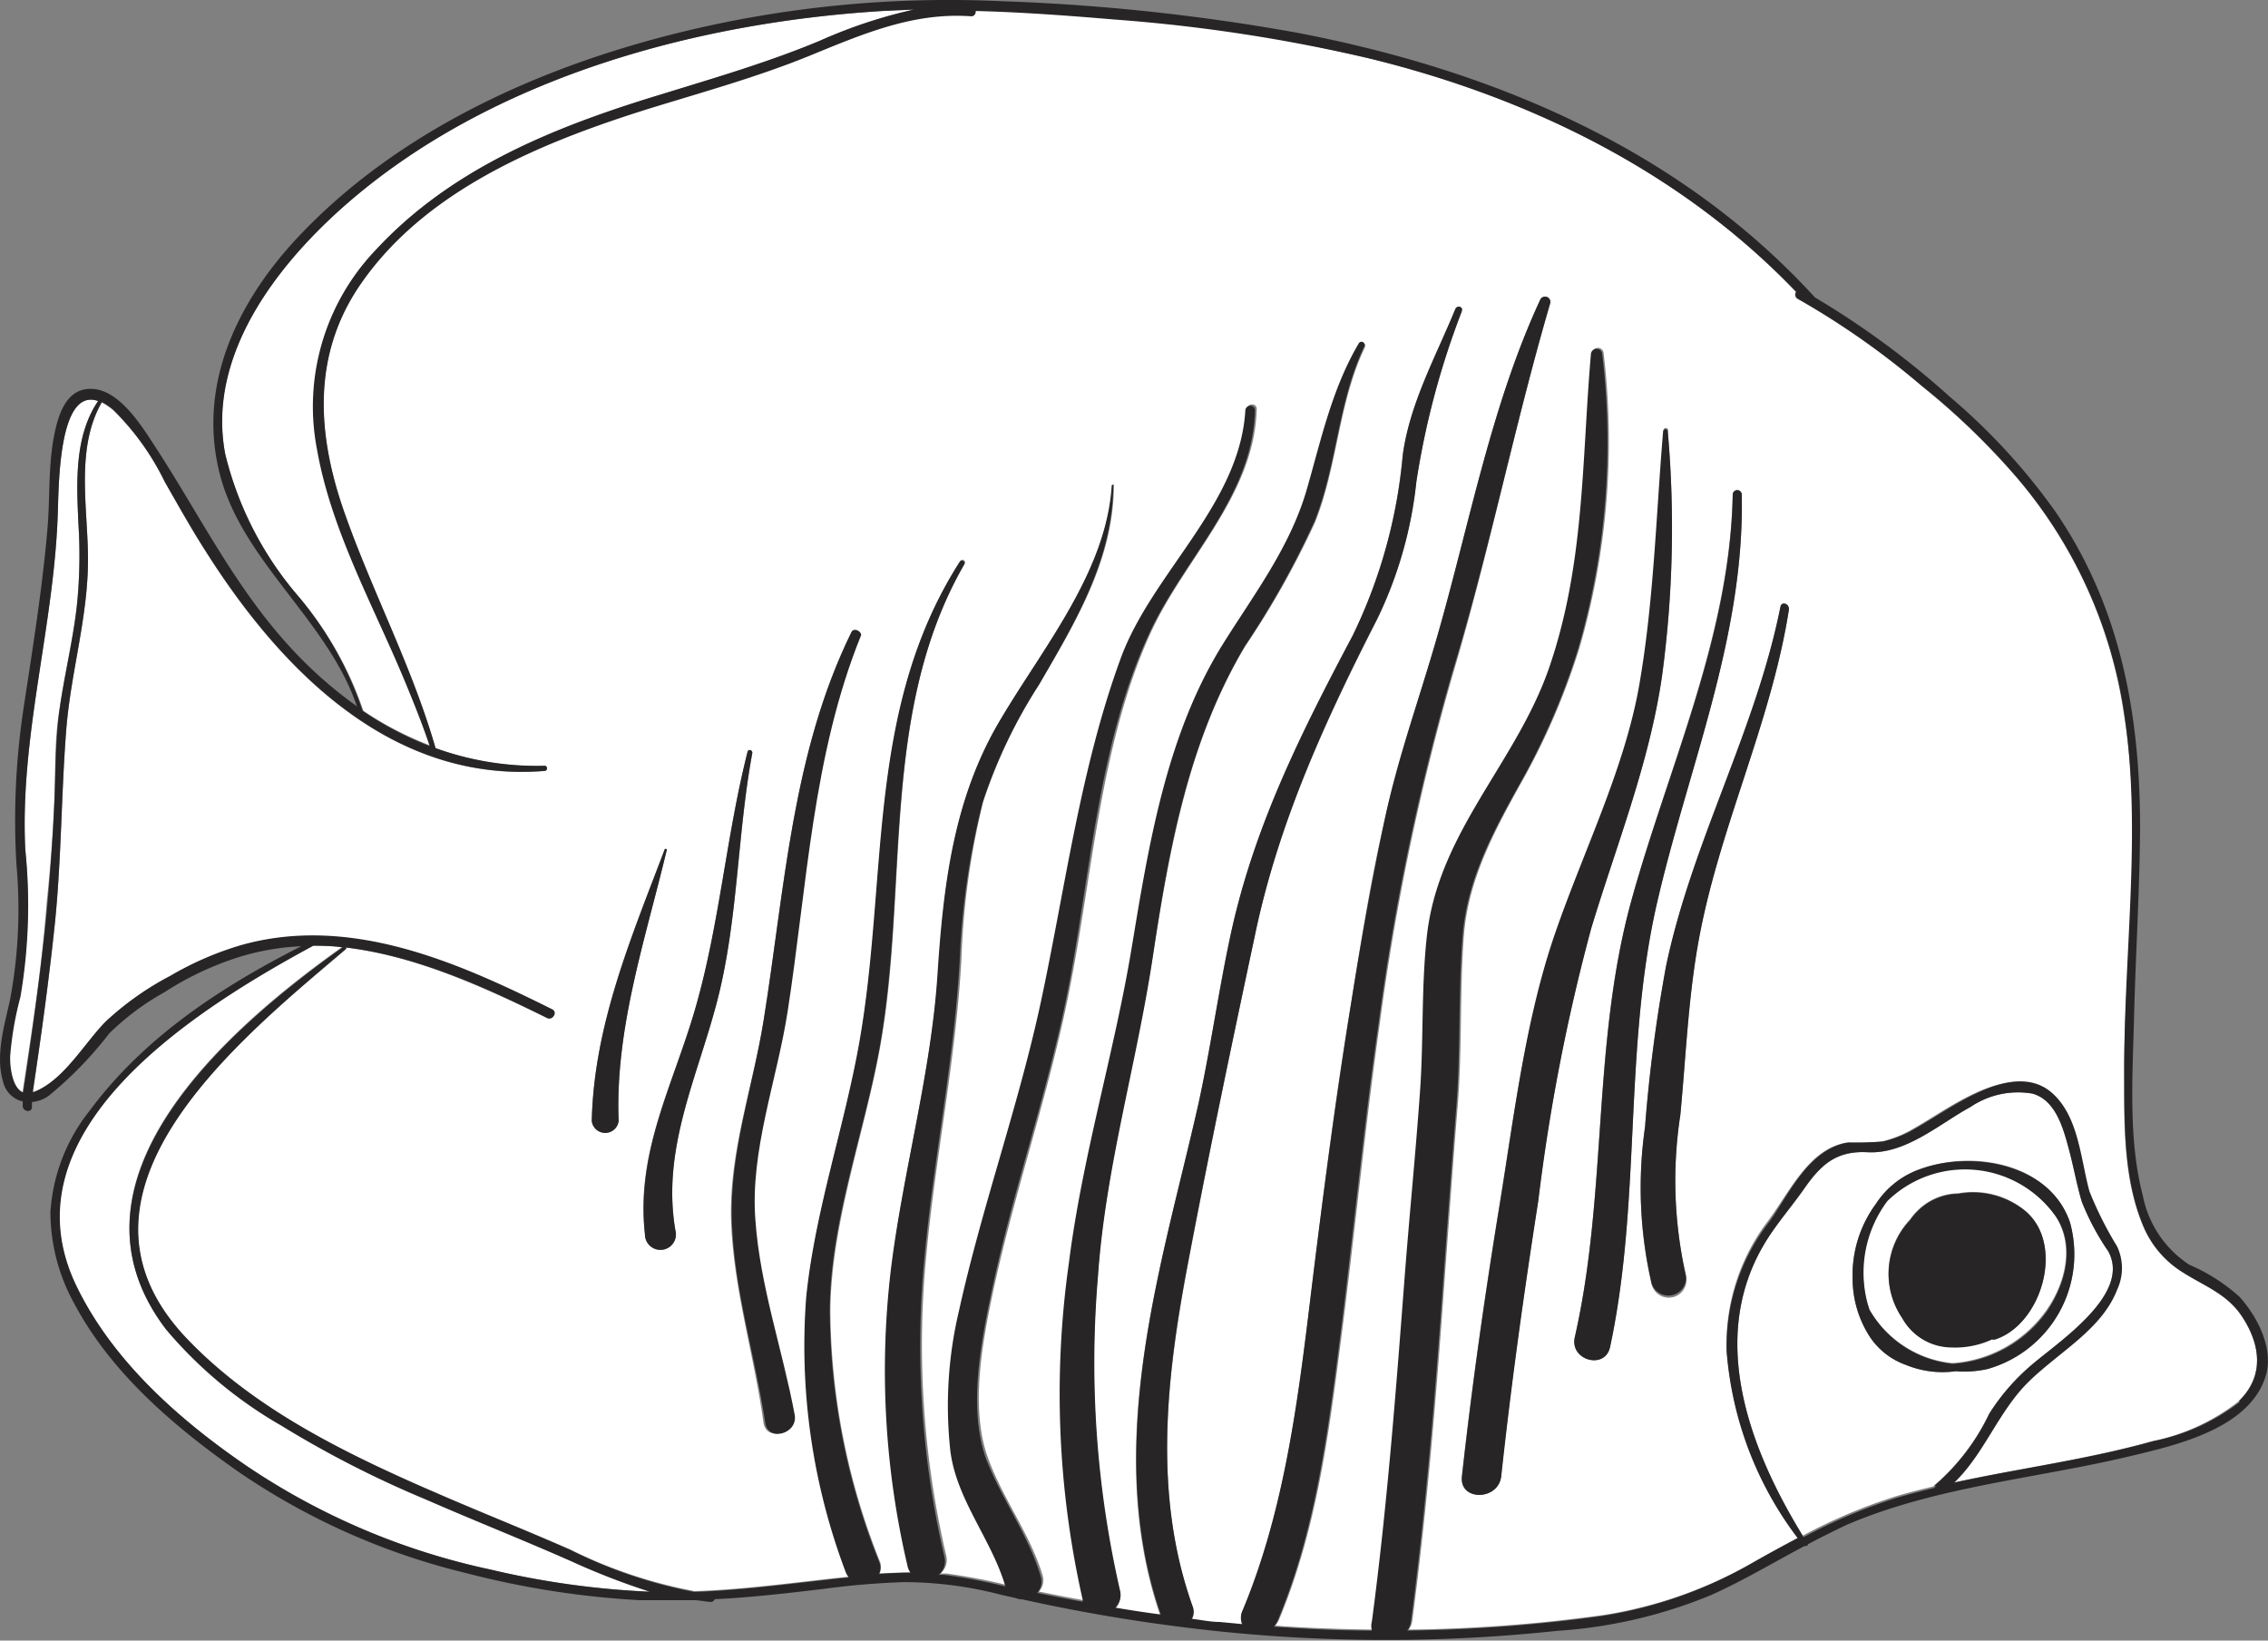 <svg xmlns="http://www.w3.org/2000/svg" viewBox="0 0 115.59 83.62"><rect x="0" y="0" width="115.59" height="83.62" fill="#808080" stroke="none"/><defs><style>.cls-1{fill:#fff;}.cls-2{fill:#272525;}</style></defs><title>life</title><g id="color"><path class="cls-1" d="M104.78,62a5.66,5.66,0,0,0-8.61-.82,6.09,6.09,0,0,0-1,5.25l.09.29a5.52,5.52,0,0,0,4.2,2.75h.11a6.42,6.42,0,0,0,4.69-2.64C105.23,65.48,105.75,63.57,104.78,62Zm-3.11,6.24a.19.19,0,0,1-.15,0,4.5,4.5,0,0,1-2.09.41h0a2.89,2.89,0,0,1-2.49-1.49,4,4,0,0,1,.4-5,3.3,3.3,0,0,1,.46-.53,3,3,0,0,1,2-.81,4.2,4.2,0,0,1,3.41.88C105.26,63.42,104.06,67.51,101.67,68.28Z"/><path class="cls-1" d="M2.77,40.7c.06-1.52,0-3,.26-4.56.25-1.75.68-3.49.88-5.25A25,25,0,0,0,4,26.74c-.09-2.11-.22-4.49,1-6.3C2.93,19.71,3,25,2.94,26.31,2.73,32,1,37.58,1.29,43.35A27.78,27.78,0,0,1,1,50.86a16.53,16.53,0,0,0-.52,3c0,.48.08,1.62.66,1.86.49-3.23,1-6.48,1.24-9.73C2.57,44.2,2.7,42.45,2.77,40.7Z"/><path class="cls-1" d="M103.45,69.65c1.33-1.18,5.21-3.65,4-5.87a12.81,12.81,0,0,1-1.35-2.53c-.27-.91-.43-1.84-.68-2.76s-.66-2.43-1.84-2.75a4.32,4.32,0,0,0-3.15.68c-1.61.88-3.29,2.4-5.23,2.31-1.62-.07-2.4.63-3.28,1.9-.62.88-1.36,1.73-1.92,2.64-3,4.87-.85,10.56,1.88,15a27.65,27.65,0,0,1,4.73-2c.64-.19,1.28-.35,1.93-.51a.32.32,0,0,1,.08-.09,11.15,11.15,0,0,0,2.77-3.64A10.88,10.88,0,0,1,103.45,69.65Zm-3.77.24a4.92,4.92,0,0,1-2.54-.32,3.69,3.69,0,0,1-1.82-1.4,5.47,5.47,0,0,1-.9-2.93c0-.12,0-.24,0-.36a.2.2,0,0,1,0-.09,6.11,6.11,0,0,1,1.18-3.42,4.43,4.43,0,0,1,2.26-1.78c2.69-1,6.59-.31,7.64,2.72a6.08,6.08,0,0,1-4.21,7.47A5.44,5.44,0,0,1,99.68,69.89Z"/><path class="cls-1" d="M15.11,30.28a17.87,17.87,0,0,1,3.41,5.95A16.94,16.94,0,0,0,21.94,38c-.38-1.14-.83-2.25-1.29-3.36-1.59-3.82-3.72-7.62-4.45-11.74a11.54,11.54,0,0,1,3-10.2C23,8.59,28.23,6.48,33.54,4.86,36.32,4,39.1,3.2,41.78,2.08A25.15,25.15,0,0,1,46.57.49c-.48,0-1,0-1.43.06-9.36.55-19.53,3.26-26.87,9.33-3.8,3.14-7.82,8-6.79,13.27A17.4,17.4,0,0,0,15.11,30.28Z"/><path class="cls-1" d="M21.68,76.38a53,53,0,0,1-7.35-3.76,22,22,0,0,1-5.87-4.9c-5.78-7.57,3.19-15.35,9-19.47-.5,0-1-.08-1.5-.08C10,51.36,0,57.61,3.91,65.63c1.86,3.77,5.25,6.76,8.67,9.09A35.4,35.4,0,0,0,25,80a43.31,43.31,0,0,0,8.18,1.13,36.09,36.09,0,0,1-4-1.55C26.65,78.46,24.15,77.46,21.68,76.38Z"/><path class="cls-1" d="M114.24,67.08c-.79-1.18-2-1.56-3.13-2.31a5.06,5.06,0,0,1-1.86-2.21c-1-2.32-1-5-1-7.51,0-6.16,1-12.5,0-18.62a23.86,23.86,0,0,0-5.49-12.11,36.77,36.77,0,0,0-4.84-4.66,40.67,40.67,0,0,0-6.31-4.43.24.24,0,0,1-.08-.35C85.71,8.78,78,5,69.88,3a84.25,84.25,0,0,0-13-2.08C54.49.73,52.11.55,49.72.49a.22.22,0,0,1-.23.27c-3-.17-5.52,1-8.2,2S35.79,4.67,33,5.53c-5.41,1.69-11.36,4.11-14.68,9-2.41,3.55-2.17,7.53-.82,11.44,1.42,4.11,3.46,8,4.69,12.17a15.2,15.2,0,0,0,5.56.9c.16,0,.16.24,0,.26-7.77.63-13.41-5.1-17.26-11.18C9.76,27,9.08,25.75,8.4,24.56a13.35,13.35,0,0,0-2.62-3.64,3.24,3.24,0,0,0-.59-.4c-1.3,2.25-.76,5.16-.71,7.64.08,3.11-.88,6.05-1.11,9.13-.25,3.25-.24,6.51-.57,9.76-.3,2.88-.7,5.76-1.13,8.63l.06,0c1.5-.61,2.55-2.45,3.64-3.57a15.13,15.13,0,0,1,3.32-2.35,16.15,16.15,0,0,1,3.57-1.55c5.52-1.57,11,.86,15.89,3.24.3.14,0,.59-.26.44-3.18-1.54-6.67-3.16-10.25-3.59a.06.06,0,0,1,0,.08C12.27,52.92,2.43,60.73,9.48,68.17c3.46,3.65,8.21,6,12.77,7.92,2.27,1,4.56,1.9,6.82,2.89a24.27,24.27,0,0,0,6.34,2.12c2.65-.09,5.25-.47,7.88-.74a1,1,0,0,1-.17-.3,32.62,32.62,0,0,1-2-14c.45-4.39,1.93-8.61,2.7-12.94,1.49-8.42.31-17,5.12-24.52a.13.13,0,0,1,.23.13c-4.35,7.51-2.83,16.46-4.32,24.67-.8,4.41-2.48,8.9-2.53,13.39a34.94,34.94,0,0,0,2.51,12.76.78.78,0,0,1,0,.64c.54,0,1.08-.06,1.61-.06a.92.92,0,0,1-.16-.36,43.61,43.61,0,0,1-.84-15.15c.62-5.06,2-9.92,2.37-15,.3-4.6.82-9,3.22-13,2.17-3.67,5.39-7.52,5.66-11.93a0,0,0,0,1,.08,0c0,3.81-1.94,7-3.79,10.17a26,26,0,0,0-2.87,6A39,39,0,0,0,49,48.88c-.28,5.08-1.31,10-1.78,15a47.12,47.12,0,0,0,1,15.39.9.9,0,0,1-.29.93l.29,0a29.9,29.9,0,0,1,3.11.59c-.69-2.37-2.47-4.38-2.8-6.87a21,21,0,0,1,.44-7.2c1.15-5.3,3-10.42,4.17-15.73,1.25-5.83,2-11.89,4.07-17.51,1.6-4.36,6.06-7.82,6.35-12.63,0-.31.5-.32.49,0-.12,4.43-3.7,7.63-5.43,11.46-2.45,5.39-2.9,11.79-4,17.55-1,5.41-2.84,10.57-4,15.94-.54,2.56-1.19,5.92-.28,8.47.75,2.1,2.14,3.88,2.79,6a.86.86,0,0,1-.18.85c.77.16,1.54.31,2.32.45a1,1,0,0,1,0-.1,47.55,47.55,0,0,1-.7-17.19c.68-5.39,2.29-10.63,3.19-16S59.45,37.61,62.28,33c1.6-2.62,3.48-5.05,4.35-8,.74-2.57,1.28-5.12,2.65-7.45a.16.16,0,0,1,.28.16c-1.35,2.84-1.38,6-2.53,8.9a44.56,44.56,0,0,1-3.58,6.35c-2.88,4.83-3.83,10.3-4.7,15.77s-2.43,10.85-2.81,16.39a52.06,52.06,0,0,0,1.12,16,.91.91,0,0,1-.24.89c.77.13,1.54.25,2.32.35-1.88-5.43-1.36-11.23-.23-16.77.63-3.12,1.46-6.2,2.16-9.3.63-2.8,1-5.63,1.6-8.43,1.18-5.59,3.6-10.39,6.25-15.4a26.42,26.42,0,0,0,2.56-9.22c.35-2.62,1.72-5,2.67-7.42.08-.21.41-.13.34.09a41.54,41.54,0,0,0-2.32,8.7,21,21,0,0,1-2,7c-2.61,5.1-5,10.3-6.19,15.94s-2.4,11.38-3.47,17.07-1.74,11.68.27,17.31a.72.72,0,0,1-.05.65c.47,0,1,.12,1.42.16l1.17.11a.8.8,0,0,1,0-.68c2.05-4.89,2.77-10.27,3.41-15.49S68,56.24,68.87,51.07c.5-3.14,1-6.28,1.72-9.38s1.78-6.18,2.67-9.29C74.9,26.69,76,20.66,78.51,15.27a.27.27,0,0,1,.5.2C77.19,21.66,75.93,28,74.1,34.18a122.12,122.12,0,0,0-3.78,18c-.77,5.43-1.29,10.87-2,16.31-.61,4.75-1.27,9.63-3.14,14.08a1.21,1.21,0,0,1-.19.29c1.67.12,3.35.18,5,.2a.89.89,0,0,1,0-.47c.78-5.88,1.23-11.79,1.68-17.7.24-3.09.55-6.18.77-9.28.19-2.64.06-5.3.35-7.94.58-5.3,4.53-8.8,6.22-13.65,1.83-5.27,1.67-10.52,2.14-16a.29.29,0,0,1,.58,0,37.72,37.72,0,0,1-1.23,15,35.23,35.23,0,0,1-3,6.93c-1.35,2.43-2.67,4.9-2.89,7.72s-.08,5.81-.32,8.72-.43,5.67-.64,8.5c-.42,5.91-.89,11.82-1.67,17.7a.94.94,0,0,1-.19.47,78.1,78.1,0,0,0,9.9-.74,22.18,22.18,0,0,0,7.75-2.74q1.11-.63,2.25-1.23A18,18,0,0,1,88,68.88a10.32,10.32,0,0,1,2.1-6.64c1.08-1.43,2.07-3.68,4-4a17.36,17.36,0,0,0,1.77-.05,5.83,5.83,0,0,0,1.39-.52c.89-.49,1.72-1.06,2.61-1.55,1.33-.73,3.28-1.58,4.62-.39s1.44,3.36,1.89,5a18.45,18.45,0,0,0,1.41,2.81,2.59,2.59,0,0,1,0,2.21c-.78,2-3,3.21-4.47,4.65s-2.28,3.69-3.83,5.18c3.38-.74,6.83-1.18,10.17-2.12a10.54,10.54,0,0,0,4.39-2C115.43,70.14,115.21,68.52,114.24,67.08ZM30.16,57.14c.11-4.89,2-9.33,3.71-13.83,0-.07.13-.05.11,0-1.08,4.52-2.64,9.1-2.45,13.8A.69.69,0,0,1,30.16,57.14Zm4.26,5.56a.79.79,0,1,1-1.55.21c-.49-4.18,1.42-7.57,2.55-11.45,1.25-4.3,1.58-8.8,2.68-13.14,0-.16.27-.09.24.07-.76,4.17-.72,8.48-1.78,12.6C35.55,54.9,33.71,58.55,34.42,62.7Zm5.63-11.13c-.54,3.48-1.92,7.09-1.64,10.63.28,3.37,1.42,6.59,2,9.9.19,1-1.37,1.39-1.5.41-.47-3.44-1.54-6.83-1.65-10.31S38.37,55.39,38.92,52C40,45.27,40.37,38.37,43.4,32.21c.11-.22.49-.06.4.16C41.32,38.48,41.05,45.13,40.05,51.57ZM76.5,75.26c-.13,1.23-2.09,1.24-2,0,.51-4.61,1.17-9.21,1.91-13.78S77.76,52,79.3,47.55c1.45-4.2,3.52-8.26,4.29-12.67S84.44,26.3,84.8,22A.12.12,0,1,1,85,22,56.3,56.3,0,0,1,84.7,34.5c-.65,4.43-2.31,8.55-3.61,12.81a98.92,98.92,0,0,0-2.7,13.9C77.66,65.88,77,70.56,76.5,75.26Zm3.76-7.1c1.67-7.33.86-14.95,2.88-22.24,1.9-6.87,5-13.47,5.17-20.71a.23.23,0,0,1,.46,0c.15,7.36-2.8,14-4.37,21-1.64,7.39-.76,15-2.34,22.4C81.81,69.84,80,69.34,80.26,68.16Zm6.25-19.9c-.48,2.82-.6,5.69-.87,8.53A21.94,21.94,0,0,0,85.92,65a.9.9,0,0,1-1.74.48,21.73,21.73,0,0,1-.34-8,78.08,78.08,0,0,1,1.07-8.19c1.32-6.29,4.57-12,5.83-18.32.05-.29.48-.17.43.12C90.24,37,87.51,42.37,86.51,48.26Z"/></g><g id="stroke"><path class="cls-2" d="M105.5,62.31c-1-3-5-3.68-7.64-2.72a4.43,4.43,0,0,0-2.26,1.78,6.11,6.11,0,0,0-1.18,3.42.2.2,0,0,0,0,.09c0,.12,0,.24,0,.36a5.47,5.47,0,0,0,.9,2.93,3.69,3.69,0,0,0,1.82,1.4,4.92,4.92,0,0,0,2.54.32,5.44,5.44,0,0,0,1.61-.11A6.08,6.08,0,0,0,105.5,62.31Zm-5.91,7.2h-.11a5.52,5.52,0,0,1-4.2-2.75l-.09-.29a6.09,6.09,0,0,1,1-5.25,5.66,5.66,0,0,1,8.61.82c1,1.53.45,3.44-.5,4.83A6.42,6.42,0,0,1,99.59,69.51Z"/><path class="cls-2" d="M103.22,61.73a4.2,4.2,0,0,0-3.41-.88,3,3,0,0,0-2,.81,3.3,3.3,0,0,0-.46.53,4,4,0,0,0-.4,5,2.89,2.89,0,0,0,2.49,1.49h0a4.5,4.5,0,0,0,2.09-.41.19.19,0,0,0,.15,0C104.06,67.51,105.26,63.42,103.22,61.73Z"/><path class="cls-2" d="M111.59,64.47a5.45,5.45,0,0,1-2.38-3.53c-.75-2.86-.52-6.11-.45-9,.08-3.25.29-6.5.31-9.75,0-5.79-1-11.28-4.32-16.12a31.77,31.77,0,0,0-5.38-5.85,43.3,43.3,0,0,0-6.87-5.06.08.08,0,0,0,0,0C85.55,7.55,76,3.56,66.11,1.67A104.67,104.67,0,0,0,51,.06,57.56,57.56,0,0,0,37.66,1C29.42,2.57,20.79,6,15,12.29c-3,3.28-4.94,7.46-3.79,11.9S16.72,31.64,18.19,36a21.59,21.59,0,0,1-3.48-3.1c-2.84-3.12-4.62-6.82-6.91-10.3-.65-1-1.75-2.73-3.12-2.78s-1.75,1.46-1.95,2.53c-.27,1.52-.18,3.06-.31,4.59-.27,3.14-.77,6.19-1.24,9.3a38.09,38.09,0,0,0-.34,7.84,25.28,25.28,0,0,1-.32,6.84C.23,52.25-.25,53.8.16,55.14a1.33,1.33,0,0,0,1,1l0,.18c-.05.31.42.44.47.13a2.7,2.7,0,0,1,0-.28,1.78,1.78,0,0,0,.83-.3,19.23,19.23,0,0,0,3.11-3.2,13.1,13.1,0,0,1,2.8-2.09,15.68,15.68,0,0,1,3.72-1.77,12.5,12.5,0,0,1,3.26-.58c-4.09,2.08-8,4.63-10.78,8.38a9.24,9.24,0,0,0-2,5.17A9.68,9.68,0,0,0,3.8,66.47C5.68,70,8.92,72.75,12.13,75a35.07,35.07,0,0,0,11.59,5.17,45,45,0,0,0,8.86,1.39c.93,0,1.85,0,2.77,0,.28,0,.57.07.86.09a.24.24,0,0,0,.22-.14c1.84-.09,3.67-.3,5.5-.52a41.08,41.08,0,0,1,4.13-.35,19.64,19.64,0,0,1,4.94.64l.76.17a1,1,0,0,0,.35.07q4,.89,8.13,1.41a82.41,82.41,0,0,0,19.16.19,24.58,24.58,0,0,0,7.85-1.84c1.62-.73,3.15-1.65,4.72-2.48.07,0,.18,0,.17-.09.66-.35,1.34-.69,2-1,4.54-1.94,9.57-2.34,14.34-3.47,2.38-.57,6.18-1.4,7-4.13.41-1.4-.44-3-1.33-4A9.17,9.17,0,0,0,111.59,64.47ZM15.11,30.28a17.4,17.4,0,0,1-3.63-7.13c-1-5.28,3-10.13,6.79-13.27C25.61,3.81,35.78,1.1,45.14.55c.48,0,1-.05,1.43-.06a25.15,25.15,0,0,0-4.79,1.59C39.1,3.2,36.32,4,33.54,4.86,28.23,6.48,23,8.59,19.16,12.73a11.54,11.54,0,0,0-3,10.2c.73,4.12,2.86,7.92,4.45,11.74.46,1.11.91,2.22,1.29,3.36a16.94,16.94,0,0,1-3.42-1.8A17.87,17.87,0,0,0,15.11,30.28ZM1.18,55.68C.6,55.44.5,54.3.52,53.82a16.53,16.53,0,0,1,.52-3,27.78,27.78,0,0,0,.25-7.51C1,37.58,2.73,32,2.94,26.31,3,25,2.93,19.71,5,20.44c-1.23,1.81-1.1,4.19-1,6.3a25,25,0,0,1-.08,4.15c-.2,1.76-.63,3.5-.88,5.25-.21,1.52-.2,3-.26,4.56-.07,1.75-.2,3.5-.35,5.25C2.13,49.2,1.67,52.45,1.18,55.68ZM25,80a35.4,35.4,0,0,1-12.37-5.24c-3.42-2.33-6.81-5.32-8.67-9.09-4-8,6.11-14.27,12-17.46.5,0,1,0,1.5.08-5.8,4.12-14.77,11.9-9,19.47a22,22,0,0,0,5.87,4.9,53,53,0,0,0,7.35,3.76c2.47,1.08,5,2.08,7.44,3.16a36.09,36.09,0,0,0,4,1.55A43.31,43.31,0,0,1,25,80Zm73.66-4.25a.32.32,0,0,0-.08.09c-.65.16-1.29.32-1.93.51a27.65,27.65,0,0,0-4.73,2C89.14,73.83,87,68.14,90,63.27c.56-.91,1.3-1.76,1.92-2.64.88-1.27,1.66-2,3.28-1.9,1.94.09,3.62-1.43,5.23-2.31a4.32,4.32,0,0,1,3.15-.68c1.18.32,1.56,1.72,1.84,2.75s.41,1.85.68,2.76a12.81,12.81,0,0,0,1.35,2.53c1.22,2.22-2.66,4.69-4,5.87a10.88,10.88,0,0,0-2.07,2.42A11.15,11.15,0,0,1,98.61,75.71Zm15.5-4.3a10.54,10.54,0,0,1-4.39,2c-3.34.94-6.79,1.38-10.17,2.12,1.55-1.49,2.26-3.66,3.83-5.18s3.69-2.64,4.47-4.65a2.59,2.59,0,0,0,0-2.21,18.45,18.45,0,0,1-1.41-2.81c-.45-1.63-.54-3.79-1.89-5s-3.29-.34-4.62.39c-.89.49-1.72,1.06-2.61,1.55a5.83,5.83,0,0,1-1.39.52,17.36,17.36,0,0,1-1.77.05c-2,.32-3,2.57-4,4A10.32,10.32,0,0,0,88,68.88a18,18,0,0,0,3.62,9.52q-1.14.6-2.25,1.23a22.18,22.18,0,0,1-7.75,2.74,78.1,78.1,0,0,1-9.9.74.94.94,0,0,0,.19-.47c.78-5.88,1.25-11.79,1.67-17.7.21-2.83.41-5.67.64-8.5s.09-5.82.32-8.72,1.54-5.29,2.89-7.72a35.23,35.23,0,0,0,3-6.93,37.72,37.72,0,0,0,1.23-15,.29.29,0,0,0-.58,0c-.47,5.46-.31,10.71-2.14,16-1.69,4.85-5.64,8.35-6.22,13.65-.29,2.64-.16,5.3-.35,7.94-.22,3.1-.53,6.19-.77,9.28-.45,5.91-.9,11.82-1.68,17.7a.89.89,0,0,0,0,.47c-1.68,0-3.36-.08-5-.2a1.21,1.21,0,0,0,.19-.29c1.87-4.45,2.53-9.33,3.14-14.08.7-5.44,1.22-10.88,2-16.31a122.12,122.12,0,0,1,3.78-18C75.93,28,77.19,21.66,79,15.47a.27.27,0,0,0-.5-.2C76,20.66,74.9,26.69,73.26,32.4c-.89,3.11-2,6.14-2.67,9.29s-1.22,6.24-1.72,9.38c-.83,5.17-1.51,10.34-2.14,15.54s-1.36,10.6-3.41,15.49a.8.8,0,0,0,0,.68l-1.17-.11c-.47,0-.95-.11-1.42-.16a.72.72,0,0,0,.05-.65c-2-5.63-1.36-11.55-.27-17.31S62.79,53.15,64,47.48s3.58-10.84,6.19-15.94a21,21,0,0,0,2-7,41.54,41.54,0,0,1,2.32-8.7c.07-.22-.26-.3-.34-.09-1,2.43-2.32,4.8-2.67,7.42a26.42,26.42,0,0,1-2.56,9.22c-2.65,5-5.07,9.81-6.25,15.4-.59,2.8-1,5.63-1.6,8.43-.7,3.1-1.53,6.18-2.16,9.3-1.13,5.54-1.65,11.34.23,16.77-.78-.1-1.55-.22-2.32-.35a.91.91,0,0,0,.24-.89,52.06,52.06,0,0,1-1.12-16c.38-5.54,2-10.92,2.81-16.39s1.82-10.94,4.7-15.77A44.56,44.56,0,0,0,67,26.56c1.15-2.89,1.18-6.06,2.53-8.9a.16.16,0,0,0-.28-.16c-1.37,2.33-1.91,4.88-2.65,7.45-.87,3-2.75,5.42-4.35,8-2.83,4.62-3.71,10.15-4.58,15.4s-2.51,10.6-3.19,16a47.55,47.55,0,0,0,.7,17.19,1,1,0,0,0,0,.1c-.78-.14-1.55-.29-2.32-.45a.86.86,0,0,0,.18-.85c-.65-2.16-2-3.94-2.79-6-.91-2.55-.26-5.91.28-8.47,1.12-5.37,3-10.53,4-15.94,1.07-5.76,1.52-12.16,4-17.55,1.73-3.83,5.31-7,5.43-11.46,0-.32-.47-.31-.49,0-.29,4.81-4.75,8.27-6.35,12.63-2.06,5.62-2.82,11.68-4.07,17.51-1.14,5.31-3,10.43-4.17,15.73a21,21,0,0,0-.44,7.2c.33,2.49,2.11,4.5,2.8,6.87a29.9,29.9,0,0,0-3.11-.59l-.29,0a.9.9,0,0,0,.29-.93,47.12,47.12,0,0,1-1-15.39c.47-5,1.5-9.95,1.78-15a39,39,0,0,1,1.17-8.05,26,26,0,0,1,2.87-6c1.85-3.2,3.76-6.36,3.79-10.17a0,0,0,0,0-.08,0c-.27,4.41-3.49,8.26-5.66,11.93-2.4,4-2.92,8.43-3.22,13-.33,5.1-1.75,10-2.37,15a43.61,43.61,0,0,0,.84,15.15.92.92,0,0,0,.16.36c-.53,0-1.07,0-1.61.06a.78.78,0,0,0,0-.64,34.94,34.94,0,0,1-2.51-12.76c0-4.49,1.73-9,2.53-13.39,1.49-8.21,0-17.16,4.32-24.67a.13.13,0,0,0-.23-.13c-4.81,7.53-3.63,16.1-5.12,24.52-.77,4.33-2.25,8.55-2.7,12.94a32.62,32.62,0,0,0,2,14,1,1,0,0,0,.17.3c-2.63.27-5.23.65-7.88.74A24.27,24.27,0,0,1,29.07,79c-2.26-1-4.55-1.91-6.82-2.89-4.56-2-9.31-4.27-12.77-7.92-7-7.44,2.79-15.25,8.14-19.82a.06.06,0,0,0,0-.08c3.58.43,7.07,2,10.25,3.59.3.15.56-.3.26-.44C23.26,49,17.78,46.61,12.26,48.18a16.15,16.15,0,0,0-3.57,1.55,15.13,15.13,0,0,0-3.32,2.35c-1.09,1.12-2.14,3-3.64,3.57l-.06,0c.43-2.87.83-5.75,1.13-8.63.33-3.25.32-6.51.57-9.76.23-3.08,1.19-6,1.11-9.13-.05-2.48-.59-5.39.71-7.64a3.24,3.24,0,0,1,.59.4A13.35,13.35,0,0,1,8.4,24.56c.68,1.19,1.36,2.39,2.1,3.55C14.35,34.19,20,39.92,27.76,39.29c.16,0,.16-.26,0-.26a15.2,15.2,0,0,1-5.56-.9C21,33.94,18.93,30.07,17.51,26c-1.35-3.91-1.59-7.89.82-11.44,3.32-4.88,9.27-7.3,14.68-9,2.78-.86,5.59-1.63,8.28-2.73s5.25-2.21,8.2-2a.22.22,0,0,0,.23-.27c2.39.06,4.77.24,7.14.44A84.25,84.25,0,0,1,69.88,3C78,5,85.71,8.78,91.55,14.88a.24.24,0,0,0,.08.35,40.67,40.67,0,0,1,6.31,4.43,36.77,36.77,0,0,1,4.84,4.66,23.86,23.86,0,0,1,5.49,12.11c.91,6.12-.08,12.46,0,18.62,0,2.49,0,5.19,1,7.51a5.06,5.06,0,0,0,1.86,2.21c1.14.75,2.34,1.13,3.13,2.31C115.21,68.52,115.43,70.14,114.11,71.41Z"/><path class="cls-2" d="M43.4,32.21C40.37,38.37,40,45.27,38.92,52c-.55,3.44-1.74,6.73-1.62,10.25S38.48,69.07,39,72.51c.13,1,1.69.58,1.5-.41-.62-3.31-1.76-6.53-2-9.9-.28-3.54,1.1-7.15,1.64-10.63,1-6.44,1.27-13.09,3.75-19.2C43.89,32.15,43.51,32,43.4,32.21Z"/><path class="cls-2" d="M38.1,38.32c-1.1,4.34-1.43,8.84-2.68,13.14-1.13,3.88-3,7.27-2.55,11.45a.79.79,0,1,0,1.55-.21c-.71-4.15,1.13-7.8,2.14-11.71,1.06-4.12,1-8.43,1.78-12.6C38.37,38.23,38.14,38.16,38.1,38.32Z"/><path class="cls-2" d="M33.87,43.31c-1.7,4.5-3.6,8.94-3.71,13.83a.69.69,0,0,0,1.37,0c-.19-4.7,1.37-9.28,2.45-13.8C34,43.26,33.9,43.24,33.87,43.31Z"/><path class="cls-2" d="M84.7,34.5A56.3,56.3,0,0,0,85,22a.12.12,0,1,0-.24,0c-.36,4.31-.47,8.62-1.21,12.89s-2.84,8.47-4.29,12.67c-1.54,4.46-2.08,9.29-2.84,13.93s-1.4,9.17-1.91,13.78c-.14,1.24,1.82,1.23,2,0,.51-4.7,1.16-9.38,1.89-14.05a98.92,98.92,0,0,1,2.7-13.9C82.39,43.05,84.05,38.93,84.7,34.5Z"/><path class="cls-2" d="M88.77,25.21a.23.23,0,0,0-.46,0c-.12,7.24-3.27,13.84-5.17,20.71-2,7.29-1.21,14.91-2.88,22.24-.27,1.18,1.55,1.68,1.8.5,1.58-7.38.7-15,2.34-22.4C86,39.2,88.92,32.57,88.77,25.21Z"/><path class="cls-2" d="M90.74,30.92c-1.26,6.32-4.51,12-5.83,18.32a78.08,78.08,0,0,0-1.07,8.19,21.73,21.73,0,0,0,.34,8A.9.9,0,0,0,85.92,65a21.94,21.94,0,0,1-.28-8.16c.27-2.84.39-5.71.87-8.53,1-5.89,3.73-11.31,4.66-17.22C91.22,30.75,90.79,30.63,90.74,30.92Z"/></g></svg>
